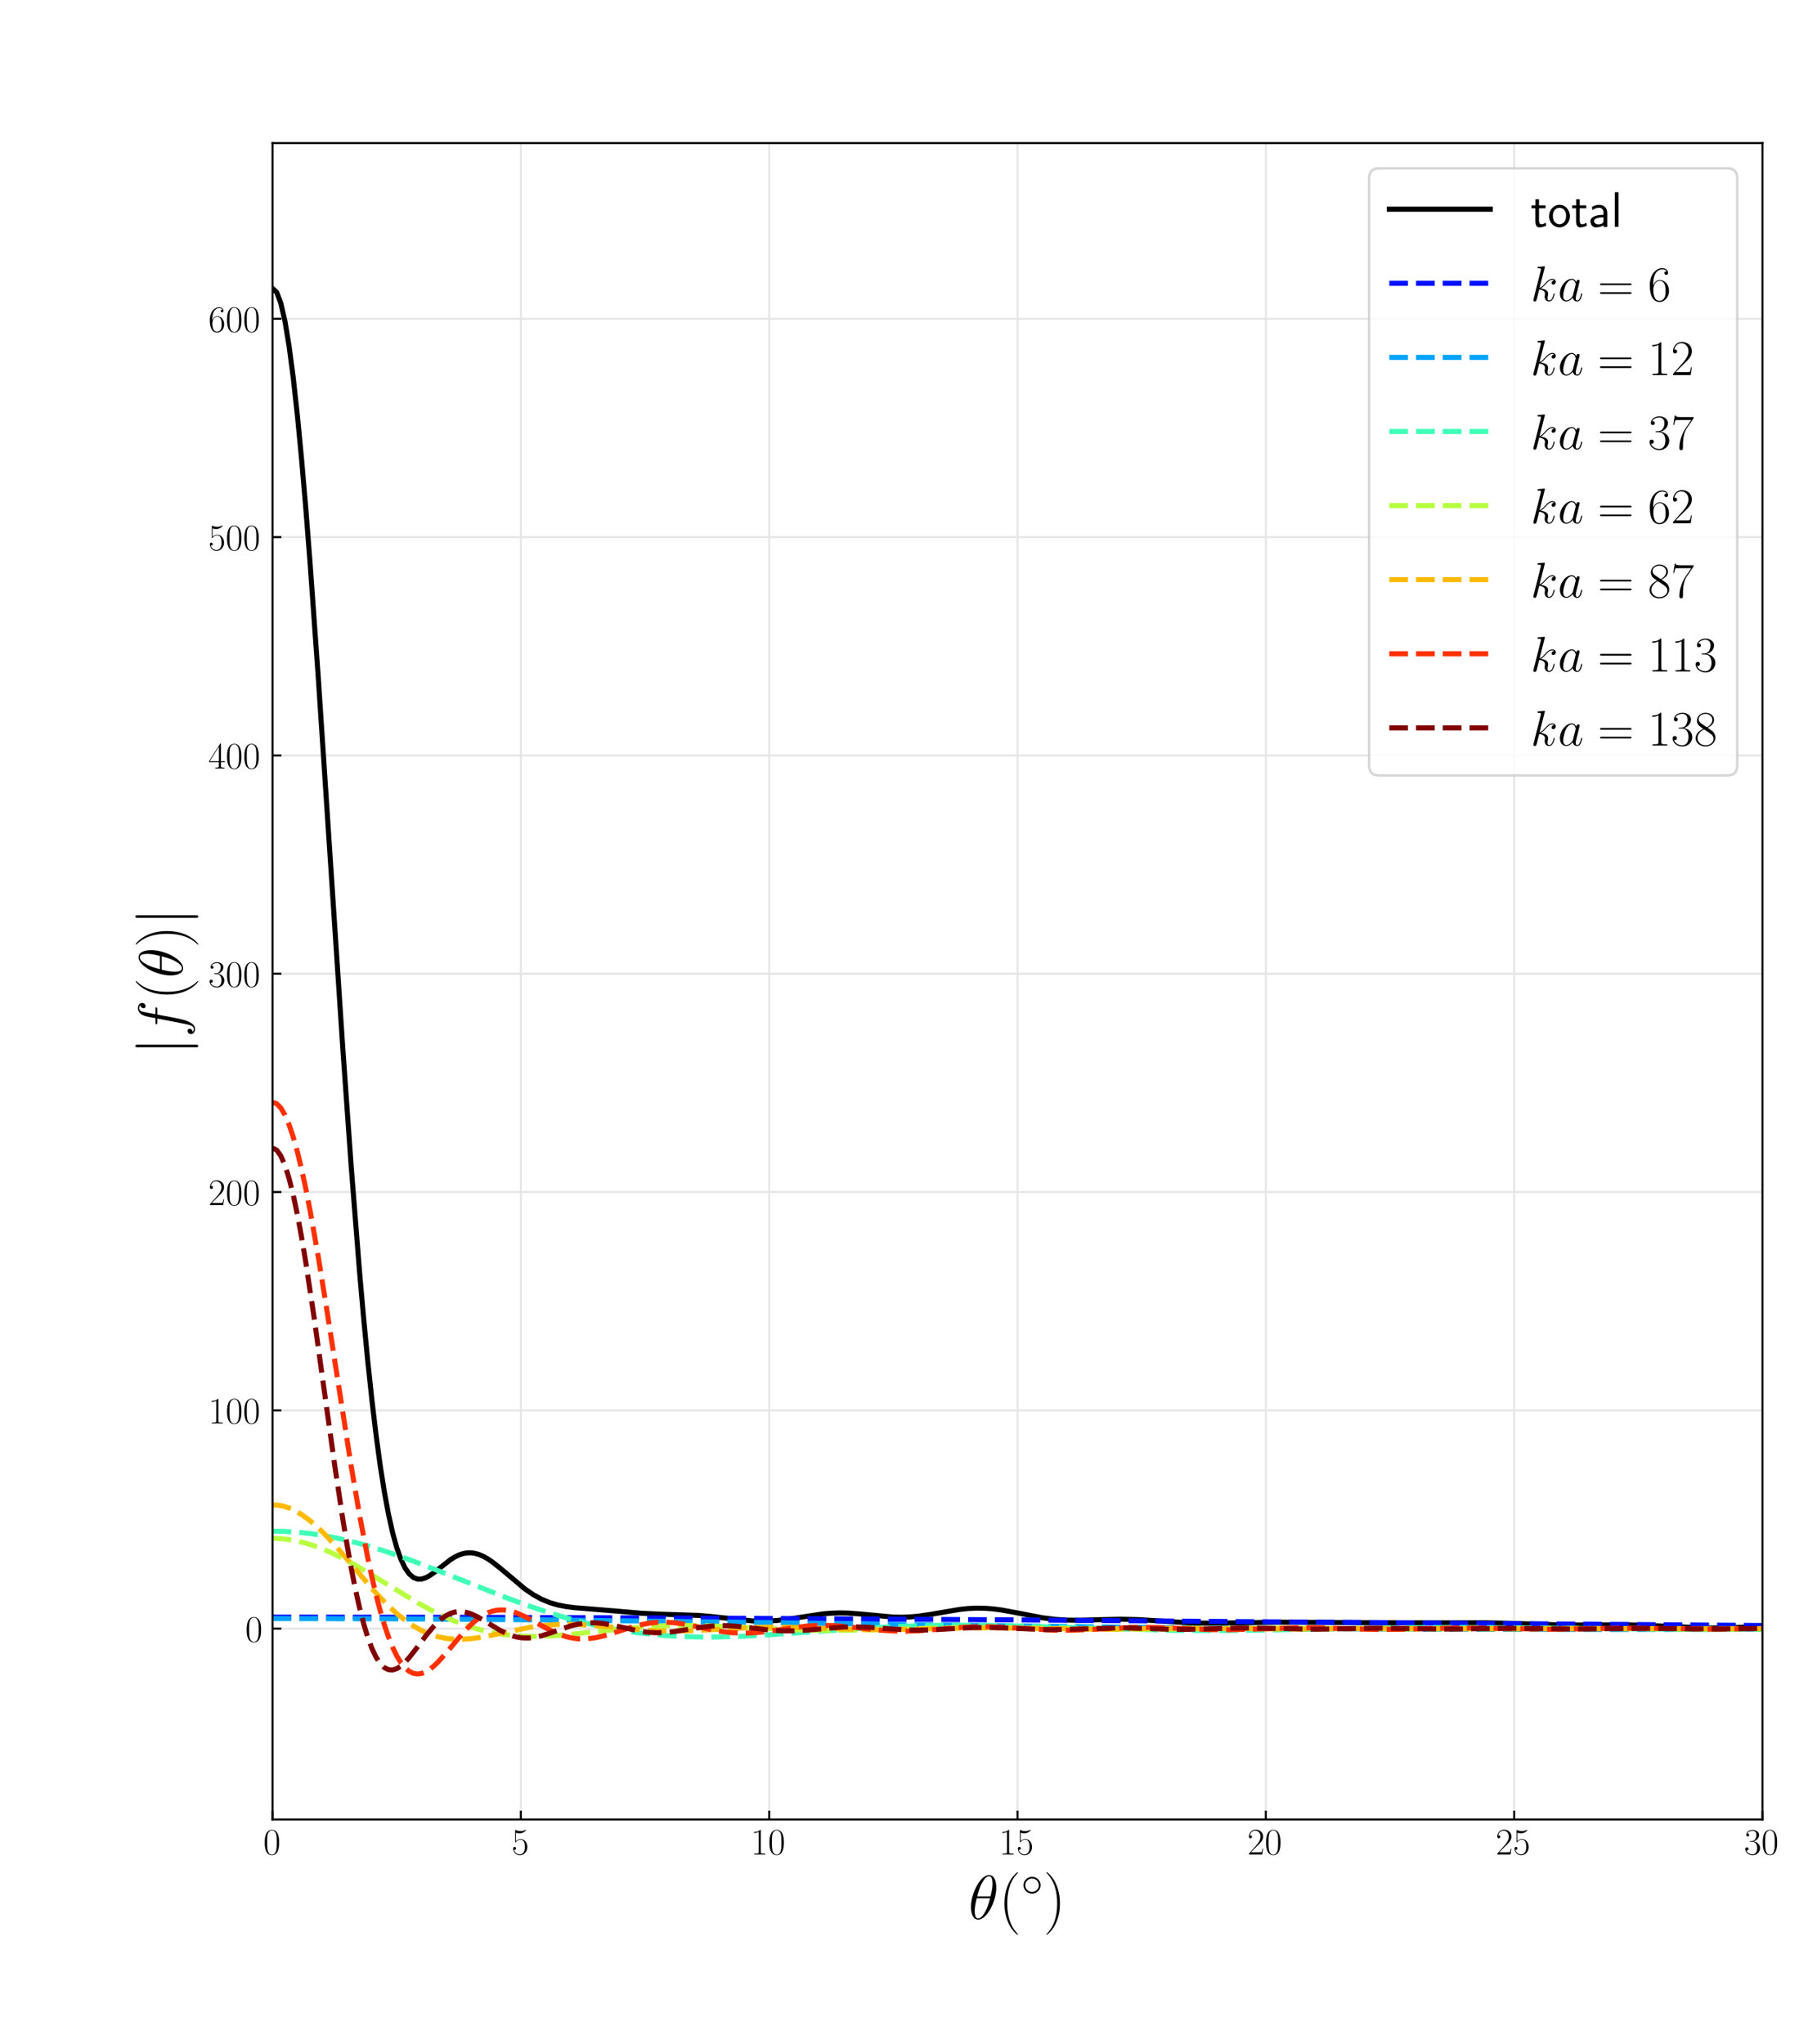 <?xml version="1.0" encoding="utf-8" standalone="no"?>
<!DOCTYPE svg PUBLIC "-//W3C//DTD SVG 1.1//EN"
  "http://www.w3.org/Graphics/SVG/1.1/DTD/svg11.dtd">
<!-- Created with matplotlib (https://matplotlib.org/) -->
<svg height="810pt" version="1.1" viewBox="0 0 720 810" width="720pt" xmlns="http://www.w3.org/2000/svg" xmlns:xlink="http://www.w3.org/1999/xlink">
 <defs>
  <style type="text/css">*{stroke-linecap:butt;stroke-linejoin:round;}</style>
 </defs>
 <g id="figure_1">
  <g id="patch_1">
   <path d="M 0 810 
L 720 810 
L 720 0 
L 0 0 
z
" style="fill:#ffffff;"/>
  </g>
  <g id="axes_1">
   <g id="patch_2">
    <path d="M 108 720.9 
L 698.4 720.9 
L 698.4 56.7 
L 108 56.7 
z
" style="fill:#ffffff;"/>
   </g>
   <g id="matplotlib.axis_1">
    <g id="xtick_1">
     <g id="line2d_1">
      <path clip-path="url(#p593ee9ddf5)" d="M 108 720.9 
L 108 56.7 
" style="fill:none;stroke:#e6e6e6;stroke-linecap:square;stroke-width:0.8;"/>
     </g>
     <g id="line2d_2">
      <defs>
       <path d="M 0 0 
L 0 -3.5 
" id="ma9ff58e1e9" style="stroke:#000000;stroke-width:0.8;"/>
      </defs>
      <g>
       <use style="stroke:#000000;stroke-width:0.8;" x="108" xlink:href="#ma9ff58e1e9" y="720.9"/>
      </g>
     </g>
     <g id="text_1">
      <!-- $\mathdefault{0}$ -->
      <g transform="translate(104.342 734.778)scale(0.15 -0.15)">
       <defs>
        <path d="M 42 31.641 
C 42 37.75 41.906 48.125 37.703 56.109 
C 34 63.109 28.094 65.594 22.906 65.594 
C 18.094 65.594 12 63.406 8.203 56.203 
C 4.203 48.719 3.797 39.438 3.797 31.641 
C 3.797 25.953 3.906 17.281 7 9.672 
C 11.297 -0.609 19 -2 22.906 -2 
C 27.5 -2 34.5 -0.109 38.594 9.375 
C 41.594 16.281 42 24.359 42 31.641 
z
M 22.906 -0.406 
C 16.5 -0.406 12.703 5.078 11.297 12.688 
C 10.203 18.562 10.203 27.156 10.203 32.75 
C 10.203 40.438 10.203 46.828 11.5 52.922 
C 13.406 61.391 19 64 22.906 64 
C 27 64 32.297 61.297 34.203 53.125 
C 35.5 47.438 35.594 40.734 35.594 32.75 
C 35.594 26.25 35.594 18.266 34.406 12.375 
C 32.297 1.484 26.406 -0.406 22.906 -0.406 
z
" id="CMR17-48"/>
       </defs>
       <use transform="scale(0.996)" xlink:href="#CMR17-48"/>
      </g>
     </g>
    </g>
    <g id="xtick_2">
     <g id="line2d_3">
      <path clip-path="url(#p593ee9ddf5)" d="M 206.4 720.9 
L 206.4 56.7 
" style="fill:none;stroke:#e6e6e6;stroke-linecap:square;stroke-width:0.8;"/>
     </g>
     <g id="line2d_4">
      <g>
       <use style="stroke:#000000;stroke-width:0.8;" x="206.4" xlink:href="#ma9ff58e1e9" y="720.9"/>
      </g>
     </g>
     <g id="text_2">
      <!-- $\mathdefault{5}$ -->
      <g transform="translate(202.742 734.778)scale(0.15 -0.15)">
       <defs>
        <path d="M 11.406 57.688 
C 12.406 57.281 16.5 56 20.703 56 
C 30 56 35.094 61.109 38 64.062 
C 38 64.953 38 65.5 37.406 65.5 
C 37.297 65.5 37.094 65.5 36.297 65.047 
C 32.797 63.406 28.703 62.078 23.703 62.078 
C 20.703 62.078 16.203 62.484 11.297 64.672 
C 10.203 65.172 10 65.172 9.906 65.172 
C 9.406 65.172 9.297 65.062 9.297 63.078 
L 9.297 34.422 
C 9.297 32.641 9.297 32.141 10.297 32.141 
C 10.797 32.141 11 32.344 11.5 33.031 
C 14.703 37.516 19.094 39.406 24.094 39.406 
C 27.594 39.406 35.094 37.219 35.094 20.141 
C 35.094 16.953 35.094 11.172 32.094 6.578 
C 29.594 2.484 25.703 0.391 21.406 0.391 
C 14.797 0.391 8.094 5 6.297 12.719 
C 6.703 12.609 7.5 12.422 7.906 12.422 
C 9.203 12.422 11.703 13.125 11.703 16.219 
C 11.703 18.906 9.797 20 7.906 20 
C 5.594 20 4.094 18.594 4.094 15.797 
C 4.094 7.094 11 -2 21.594 -2 
C 31.906 -2 41.703 6.875 41.703 19.75 
C 41.703 31.719 33.906 41 24.203 41 
C 19.094 41 14.797 39.109 11.406 35.531 
z
" id="CMR17-53"/>
       </defs>
       <use transform="scale(0.996)" xlink:href="#CMR17-53"/>
      </g>
     </g>
    </g>
    <g id="xtick_3">
     <g id="line2d_5">
      <path clip-path="url(#p593ee9ddf5)" d="M 304.8 720.9 
L 304.8 56.7 
" style="fill:none;stroke:#e6e6e6;stroke-linecap:square;stroke-width:0.8;"/>
     </g>
     <g id="line2d_6">
      <g>
       <use style="stroke:#000000;stroke-width:0.8;" x="304.8" xlink:href="#ma9ff58e1e9" y="720.9"/>
      </g>
     </g>
     <g id="text_3">
      <!-- $\mathdefault{10}$ -->
      <g transform="translate(297.484 734.778)scale(0.15 -0.15)">
       <defs>
        <path d="M 26.594 63.406 
C 26.594 65.5 26.5 65.5 25.094 65.5 
C 21.203 61.188 15.297 59.797 9.703 59.797 
C 9.406 59.797 8.906 59.797 8.797 59.5 
C 8.703 59.297 8.703 59.094 8.703 57 
C 11.797 57 17 57.594 21 59.984 
L 21 7.203 
C 21 3.688 20.797 2.5 12.203 2.5 
L 9.203 2.5 
L 9.203 0 
C 14 0 19 0 23.797 0 
C 28.594 0 33.594 0 38.406 0 
L 38.406 2.5 
L 35.406 2.5 
C 26.797 2.5 26.594 3.594 26.594 7.156 
z
" id="CMR17-49"/>
       </defs>
       <use transform="scale(0.996)" xlink:href="#CMR17-49"/>
       <use transform="translate(45.69 0)scale(0.996)" xlink:href="#CMR17-48"/>
      </g>
     </g>
    </g>
    <g id="xtick_4">
     <g id="line2d_7">
      <path clip-path="url(#p593ee9ddf5)" d="M 403.2 720.9 
L 403.2 56.7 
" style="fill:none;stroke:#e6e6e6;stroke-linecap:square;stroke-width:0.8;"/>
     </g>
     <g id="line2d_8">
      <g>
       <use style="stroke:#000000;stroke-width:0.8;" x="403.2" xlink:href="#ma9ff58e1e9" y="720.9"/>
      </g>
     </g>
     <g id="text_4">
      <!-- $\mathdefault{15}$ -->
      <g transform="translate(395.884 734.778)scale(0.15 -0.15)">
       <use transform="scale(0.996)" xlink:href="#CMR17-49"/>
       <use transform="translate(45.69 0)scale(0.996)" xlink:href="#CMR17-53"/>
      </g>
     </g>
    </g>
    <g id="xtick_5">
     <g id="line2d_9">
      <path clip-path="url(#p593ee9ddf5)" d="M 501.6 720.9 
L 501.6 56.7 
" style="fill:none;stroke:#e6e6e6;stroke-linecap:square;stroke-width:0.8;"/>
     </g>
     <g id="line2d_10">
      <g>
       <use style="stroke:#000000;stroke-width:0.8;" x="501.6" xlink:href="#ma9ff58e1e9" y="720.9"/>
      </g>
     </g>
     <g id="text_5">
      <!-- $\mathdefault{20}$ -->
      <g transform="translate(494.284 734.778)scale(0.15 -0.15)">
       <defs>
        <path d="M 41.703 15.453 
L 39.906 15.453 
C 38.906 8.375 38.094 7.172 37.703 6.562 
C 37.203 5.766 30 5.766 28.594 5.766 
L 9.406 5.766 
C 13 9.672 20 16.75 28.5 24.953 
C 34.594 30.734 41.703 37.531 41.703 47.422 
C 41.703 59.219 32.297 66 21.797 66 
C 10.797 66 4.094 56.312 4.094 47.344 
C 4.094 43.438 7 42.938 8.203 42.938 
C 9.203 42.938 12.203 43.547 12.203 47.031 
C 12.203 50.109 9.594 51 8.203 51 
C 7.594 51 7 50.906 6.594 50.703 
C 8.5 59.219 14.297 63.406 20.406 63.406 
C 29.094 63.406 34.797 56.516 34.797 47.422 
C 34.797 38.734 29.703 31.25 24 24.75 
L 4.094 2.281 
L 4.094 0 
L 39.297 0 
z
" id="CMR17-50"/>
       </defs>
       <use transform="scale(0.996)" xlink:href="#CMR17-50"/>
       <use transform="translate(45.69 0)scale(0.996)" xlink:href="#CMR17-48"/>
      </g>
     </g>
    </g>
    <g id="xtick_6">
     <g id="line2d_11">
      <path clip-path="url(#p593ee9ddf5)" d="M 600 720.9 
L 600 56.7 
" style="fill:none;stroke:#e6e6e6;stroke-linecap:square;stroke-width:0.8;"/>
     </g>
     <g id="line2d_12">
      <g>
       <use style="stroke:#000000;stroke-width:0.8;" x="600" xlink:href="#ma9ff58e1e9" y="720.9"/>
      </g>
     </g>
     <g id="text_6">
      <!-- $\mathdefault{25}$ -->
      <g transform="translate(592.684 734.778)scale(0.15 -0.15)">
       <use transform="scale(0.996)" xlink:href="#CMR17-50"/>
       <use transform="translate(45.69 0)scale(0.996)" xlink:href="#CMR17-53"/>
      </g>
     </g>
    </g>
    <g id="xtick_7">
     <g id="line2d_13">
      <path clip-path="url(#p593ee9ddf5)" d="M 698.4 720.9 
L 698.4 56.7 
" style="fill:none;stroke:#e6e6e6;stroke-linecap:square;stroke-width:0.8;"/>
     </g>
     <g id="line2d_14">
      <g>
       <use style="stroke:#000000;stroke-width:0.8;" x="698.4" xlink:href="#ma9ff58e1e9" y="720.9"/>
      </g>
     </g>
     <g id="text_7">
      <!-- $\mathdefault{30}$ -->
      <g transform="translate(691.084 734.778)scale(0.15 -0.15)">
       <defs>
        <path d="M 22.094 33.703 
C 31 33.703 34.906 25.969 34.906 17.031 
C 34.906 5 28.5 0.391 22.703 0.391 
C 17.406 0.391 8.797 3.031 6.094 10.828 
C 6.594 10.625 7.094 10.625 7.594 10.625 
C 10 10.625 11.797 12.219 11.797 14.812 
C 11.797 17.703 9.594 19 7.594 19 
C 5.906 19 3.297 18.203 3.297 14.469 
C 3.297 5.234 12.297 -2 22.906 -2 
C 34 -2 42.5 6.719 42.5 16.953 
C 42.5 26.672 34.5 33.703 25 34.797 
C 32.594 36.375 39.906 43.062 39.906 52.016 
C 39.906 59.688 32 65.297 23 65.297 
C 13.906 65.297 5.906 59.828 5.906 52.016 
C 5.906 48.594 8.5 48 9.797 48 
C 11.906 48 13.703 49.297 13.703 51.891 
C 13.703 54.469 11.906 55.766 9.797 55.766 
C 9.406 55.766 8.906 55.766 8.5 55.578 
C 11.406 61.859 19.297 63 22.797 63 
C 26.297 63 32.906 61.328 32.906 51.875 
C 32.906 49.109 32.5 44.188 29.094 39.844 
C 26.094 36 22.703 36 19.406 35.688 
C 18.906 35.688 16.594 35.453 16.203 35.453 
C 15.5 35.359 15.094 35.266 15.094 34.5 
C 15.094 33.797 15.203 33.703 17.203 33.703 
z
" id="CMR17-51"/>
       </defs>
       <use transform="scale(0.996)" xlink:href="#CMR17-51"/>
       <use transform="translate(45.69 0)scale(0.996)" xlink:href="#CMR17-48"/>
      </g>
     </g>
    </g>
    <g id="text_8">
     <!-- $\theta(^{\circ})$ -->
     <g transform="translate(383.751 760.341)scale(0.25 -0.25)">
      <defs>
       <path d="M 44.297 50 
C 44.297 60.156 41.094 70 32.906 70 
C 18.906 70 4 40.859 4 19 
C 4 14.422 5 -1 15.5 -1 
C 29.094 -1 44.297 27.438 44.297 50 
z
M 14 36 
C 15.5 41.859 17.594 50.219 21.594 57.266 
C 24.906 63.234 28.406 68 32.797 68 
C 36.094 68 38.297 65.219 38.297 55.688 
C 38.297 52.094 38 47.141 35.094 36 
z
M 34.406 33.016 
C 31.906 23.281 29.797 17 26.203 10.734 
C 23.297 5.672 19.797 1 15.594 1 
C 12.5 1 10 3.391 10 13.219 
C 10 19.688 11.594 26.453 13.203 33.016 
z
" id="CMMI12-18"/>
       <path d="M 30.594 -24.391 
C 30.594 -24.297 30.594 -24.094 30.297 -23.797 
C 25.703 -19.125 13.406 -6.359 13.406 24.703 
C 13.406 55.766 25.5 68.422 30.406 73.391 
C 30.406 73.5 30.594 73.703 30.594 74 
C 30.594 74.297 30.297 74.5 29.906 74.5 
C 28.797 74.5 20.297 67.125 15.406 56.156 
C 10.406 45.109 9 34.359 9 24.812 
C 9 17.625 9.703 5.484 15.703 -7.359 
C 20.5 -17.734 28.703 -25 29.906 -25 
C 30.406 -25 30.594 -24.797 30.594 -24.391 
z
" id="CMR17-40"/>
       <path d="M 44.406 25 
C 44.406 35.578 35.5 44.188 25 44.188 
C 14.203 44.188 5.5 35.375 5.5 25 
C 5.5 14.531 14.203 5.812 25 5.812 
C 35.5 5.812 44.406 14.422 44.406 25 
z
M 25 9.812 
C 16.297 9.812 9.5 16.719 9.5 25 
C 9.5 33.281 16.406 40.188 25 40.188 
C 33.297 40.188 40.406 33.469 40.406 25 
C 40.406 16.531 33.297 9.812 25 9.812 
z
" id="CMSY10-14"/>
       <path d="M 26.297 24.703 
C 26.297 31.875 25.594 44.016 19.594 56.859 
C 14.797 67.234 6.594 74.5 5.406 74.5 
C 5.094 74.5 4.703 74.391 4.703 73.891 
C 4.703 73.703 4.797 73.594 4.906 73.391 
C 9.703 68.406 21.906 55.75 21.906 24.75 
C 21.906 -6.359 9.797 -19.016 4.906 -24.016 
C 4.797 -24.203 4.703 -24.312 4.703 -24.5 
C 4.703 -25 5.094 -25 5.406 -25 
C 6.5 -25 15 -17.625 19.906 -6.656 
C 24.906 4.391 26.297 15.141 26.297 24.703 
z
" id="CMR17-41"/>
      </defs>
      <use transform="scale(0.996)" xlink:href="#CMMI12-18"/>
      <use transform="translate(48.17 0)scale(0.996)" xlink:href="#CMR17-40"/>
      <use transform="translate(83.45 36.154)scale(0.697)" xlink:href="#CMSY10-14"/>
      <use transform="translate(118.818 0)scale(0.996)" xlink:href="#CMR17-41"/>
     </g>
    </g>
   </g>
   <g id="matplotlib.axis_2">
    <g id="ytick_1">
     <g id="line2d_15">
      <path clip-path="url(#p593ee9ddf5)" d="M 108 645.292 
L 698.4 645.292 
" style="fill:none;stroke:#e6e6e6;stroke-linecap:square;stroke-width:0.8;"/>
     </g>
     <g id="line2d_16">
      <defs>
       <path d="M 0 0 
L 3.5 0 
" id="mcbb139f58e" style="stroke:#000000;stroke-width:0.8;"/>
      </defs>
      <g>
       <use style="stroke:#000000;stroke-width:0.8;" x="108" xlink:href="#mcbb139f58e" y="645.292"/>
      </g>
     </g>
     <g id="text_9">
      <!-- $\mathdefault{0}$ -->
      <g transform="translate(97.184 650.481)scale(0.15 -0.15)">
       <use transform="scale(0.996)" xlink:href="#CMR17-48"/>
      </g>
     </g>
    </g>
    <g id="ytick_2">
     <g id="line2d_17">
      <path clip-path="url(#p593ee9ddf5)" d="M 108 558.795 
L 698.4 558.795 
" style="fill:none;stroke:#e6e6e6;stroke-linecap:square;stroke-width:0.8;"/>
     </g>
     <g id="line2d_18">
      <g>
       <use style="stroke:#000000;stroke-width:0.8;" x="108" xlink:href="#mcbb139f58e" y="558.795"/>
      </g>
     </g>
     <g id="text_10">
      <!-- $\mathdefault{100}$ -->
      <g transform="translate(82.551 563.984)scale(0.15 -0.15)">
       <use transform="scale(0.996)" xlink:href="#CMR17-49"/>
       <use transform="translate(45.69 0)scale(0.996)" xlink:href="#CMR17-48"/>
       <use transform="translate(91.381 0)scale(0.996)" xlink:href="#CMR17-48"/>
      </g>
     </g>
    </g>
    <g id="ytick_3">
     <g id="line2d_19">
      <path clip-path="url(#p593ee9ddf5)" d="M 108 472.298 
L 698.4 472.298 
" style="fill:none;stroke:#e6e6e6;stroke-linecap:square;stroke-width:0.8;"/>
     </g>
     <g id="line2d_20">
      <g>
       <use style="stroke:#000000;stroke-width:0.8;" x="108" xlink:href="#mcbb139f58e" y="472.298"/>
      </g>
     </g>
     <g id="text_11">
      <!-- $\mathdefault{200}$ -->
      <g transform="translate(82.551 477.487)scale(0.15 -0.15)">
       <use transform="scale(0.996)" xlink:href="#CMR17-50"/>
       <use transform="translate(45.69 0)scale(0.996)" xlink:href="#CMR17-48"/>
       <use transform="translate(91.381 0)scale(0.996)" xlink:href="#CMR17-48"/>
      </g>
     </g>
    </g>
    <g id="ytick_4">
     <g id="line2d_21">
      <path clip-path="url(#p593ee9ddf5)" d="M 108 385.801 
L 698.4 385.801 
" style="fill:none;stroke:#e6e6e6;stroke-linecap:square;stroke-width:0.8;"/>
     </g>
     <g id="line2d_22">
      <g>
       <use style="stroke:#000000;stroke-width:0.8;" x="108" xlink:href="#mcbb139f58e" y="385.801"/>
      </g>
     </g>
     <g id="text_12">
      <!-- $\mathdefault{300}$ -->
      <g transform="translate(82.551 390.99)scale(0.15 -0.15)">
       <use transform="scale(0.996)" xlink:href="#CMR17-51"/>
       <use transform="translate(45.69 0)scale(0.996)" xlink:href="#CMR17-48"/>
       <use transform="translate(91.381 0)scale(0.996)" xlink:href="#CMR17-48"/>
      </g>
     </g>
    </g>
    <g id="ytick_5">
     <g id="line2d_23">
      <path clip-path="url(#p593ee9ddf5)" d="M 108 299.304 
L 698.4 299.304 
" style="fill:none;stroke:#e6e6e6;stroke-linecap:square;stroke-width:0.8;"/>
     </g>
     <g id="line2d_24">
      <g>
       <use style="stroke:#000000;stroke-width:0.8;" x="108" xlink:href="#mcbb139f58e" y="299.304"/>
      </g>
     </g>
     <g id="text_13">
      <!-- $\mathdefault{400}$ -->
      <g transform="translate(82.551 304.493)scale(0.15 -0.15)">
       <defs>
        <path d="M 33.594 64.406 
C 33.594 66.5 33.5 66.5 31.703 66.5 
L 2 19.594 
L 2 17 
L 27.797 17 
L 27.797 7.141 
C 27.797 3.5 27.594 2.5 20.594 2.5 
L 18.703 2.5 
L 18.703 0 
C 21.906 0 27.297 0 30.703 0 
C 34.094 0 39.5 0 42.703 0 
L 42.703 2.5 
L 40.797 2.5 
C 33.797 2.5 33.594 3.5 33.594 7.141 
L 33.594 17 
L 43.797 17 
L 43.797 19.594 
L 33.594 19.594 
z
M 28.094 57.859 
L 28.094 19.594 
L 4 19.594 
z
" id="CMR17-52"/>
       </defs>
       <use transform="scale(0.996)" xlink:href="#CMR17-52"/>
       <use transform="translate(45.69 0)scale(0.996)" xlink:href="#CMR17-48"/>
       <use transform="translate(91.381 0)scale(0.996)" xlink:href="#CMR17-48"/>
      </g>
     </g>
    </g>
    <g id="ytick_6">
     <g id="line2d_25">
      <path clip-path="url(#p593ee9ddf5)" d="M 108 212.807 
L 698.4 212.807 
" style="fill:none;stroke:#e6e6e6;stroke-linecap:square;stroke-width:0.8;"/>
     </g>
     <g id="line2d_26">
      <g>
       <use style="stroke:#000000;stroke-width:0.8;" x="108" xlink:href="#mcbb139f58e" y="212.807"/>
      </g>
     </g>
     <g id="text_14">
      <!-- $\mathdefault{500}$ -->
      <g transform="translate(82.551 217.996)scale(0.15 -0.15)">
       <use transform="scale(0.996)" xlink:href="#CMR17-53"/>
       <use transform="translate(45.69 0)scale(0.996)" xlink:href="#CMR17-48"/>
       <use transform="translate(91.381 0)scale(0.996)" xlink:href="#CMR17-48"/>
      </g>
     </g>
    </g>
    <g id="ytick_7">
     <g id="line2d_27">
      <path clip-path="url(#p593ee9ddf5)" d="M 108 126.31 
L 698.4 126.31 
" style="fill:none;stroke:#e6e6e6;stroke-linecap:square;stroke-width:0.8;"/>
     </g>
     <g id="line2d_28">
      <g>
       <use style="stroke:#000000;stroke-width:0.8;" x="108" xlink:href="#mcbb139f58e" y="126.31"/>
      </g>
     </g>
     <g id="text_15">
      <!-- $\mathdefault{600}$ -->
      <g transform="translate(82.551 131.498)scale(0.15 -0.15)">
       <defs>
        <path d="M 10.594 34 
C 10.594 57.656 21.797 63 28.297 63 
C 30.406 63 35.5 62.641 37.5 59 
C 35.906 59 32.906 59 32.906 55.516 
C 32.906 52.828 35.094 51.922 36.5 51.922 
C 37.406 51.922 40.094 52.312 40.094 55.625 
C 40.094 61.781 35.094 65.297 28.203 65.297 
C 16.297 65.297 3.797 52.969 3.797 31 
C 3.797 3.953 15.094 -2 23.094 -2 
C 32.797 -2 42 6.672 42 20.047 
C 42 32.516 33.906 41.594 23.703 41.594 
C 17.594 41.594 13.094 37.609 10.594 30.625 
z
M 23.094 0.391 
C 10.797 0.391 10.797 18.75 10.797 22.438 
C 10.797 29.625 14.203 40 23.5 40 
C 25.203 40 30.094 40 33.406 33.125 
C 35.203 29.219 35.203 25.141 35.203 20.141 
C 35.203 14.75 35.203 10.781 33.094 6.781 
C 30.906 2.672 27.703 0.391 23.094 0.391 
z
" id="CMR17-54"/>
       </defs>
       <use transform="scale(0.996)" xlink:href="#CMR17-54"/>
       <use transform="translate(45.69 0)scale(0.996)" xlink:href="#CMR17-48"/>
       <use transform="translate(91.381 0)scale(0.996)" xlink:href="#CMR17-48"/>
      </g>
     </g>
    </g>
    <g id="text_16">
     <!-- $|f(\theta)|$ -->
     <g transform="translate(72.325 417.9)rotate(-90)scale(0.25 -0.25)">
      <defs>
       <path d="M 15.906 71.406 
C 15.906 73.203 15.906 75 13.906 75 
C 11.906 75 11.906 73.203 11.906 71.406 
L 11.906 -21.406 
C 11.906 -23.203 11.906 -25 13.906 -25 
C 15.906 -25 15.906 -23.203 15.906 -21.406 
z
" id="CMSY10-106"/>
       <path d="M 44.594 40.094 
C 46.594 40.094 47.406 40.094 47.406 42 
C 47.406 43 46.594 43 44.797 43 
L 36.703 43 
C 38.594 53.578 40 60.891 40.797 64.172 
C 41.406 66.641 43.5 69 46.094 69 
C 48.203 69 50.297 68.094 51.297 67.156 
C 47.406 66.75 46.203 63.781 46.203 62.016 
C 46.203 59.953 47.703 58.734 49.594 58.734 
C 51.594 58.734 54.594 60.469 54.594 64.359 
C 54.594 68.641 50.406 71 46 71 
C 41.703 71 37.5 67.719 35.5 63.719 
C 33.703 60.125 32.703 56.422 30.406 43 
L 23.703 43 
C 21.797 43 20.797 43 20.797 41.203 
C 20.797 40.094 21.406 40.094 23.406 40.094 
L 29.797 40.094 
C 28 30.875 23.906 8.469 21.594 -2.141 
C 19.906 -10.766 18.406 -18 13.406 -18 
C 13.094 -18 10.203 -18 8.406 -16.109 
C 13.5 -15.703 13.5 -11.344 13.5 -11.25 
C 13.5 -9.266 12 -8.078 10.094 -8.078 
C 8.094 -8.078 5.094 -9.766 5.094 -13.547 
C 5.094 -17.812 9.5 -20 13.406 -20 
C 23.594 -20 27.797 -1.844 28.906 3.109 
C 30.703 10.75 35.594 37.125 36.094 40.094 
z
" id="CMMI12-102"/>
      </defs>
      <use transform="scale(0.996)" xlink:href="#CMSY10-106"/>
      <use transform="translate(27.674 0)scale(0.996)" xlink:href="#CMMI12-102"/>
      <use transform="translate(86.394 0)scale(0.996)" xlink:href="#CMR17-40"/>
      <use transform="translate(121.675 0)scale(0.996)" xlink:href="#CMMI12-18"/>
      <use transform="translate(169.845 0)scale(0.996)" xlink:href="#CMR17-41"/>
      <use transform="translate(205.125 0)scale(0.996)" xlink:href="#CMSY10-106"/>
     </g>
    </g>
   </g>
   <g id="line2d_29">
    <path clip-path="url(#p593ee9ddf5)" d="M 108.02 114.337 
L 109.66 115.826 
L 111.3 120.202 
L 112.94 127.403 
L 114.579 137.329 
L 116.219 149.84 
L 117.859 164.765 
L 119.499 181.899 
L 121.139 201.009 
L 122.779 221.841 
L 126.059 267.565 
L 130.979 341.918 
L 135.899 416.258 
L 139.179 462.359 
L 142.459 503.779 
L 144.098 522.36 
L 145.738 539.385 
L 147.378 554.788 
L 149.018 568.535 
L 150.658 580.623 
L 152.298 591.074 
L 153.938 599.938 
L 155.578 607.286 
L 157.218 613.209 
L 158.858 617.817 
L 160.498 621.23 
L 162.138 623.58 
L 163.778 625.004 
L 165.418 625.642 
L 167.058 625.635 
L 168.698 625.118 
L 170.338 624.222 
L 171.978 623.07 
L 178.537 617.934 
L 180.177 616.915 
L 181.817 616.113 
L 183.457 615.557 
L 185.097 615.266 
L 186.737 615.245 
L 188.377 615.49 
L 190.017 615.988 
L 191.657 616.716 
L 193.297 617.647 
L 194.937 618.749 
L 198.217 621.327 
L 208.056 629.606 
L 211.336 631.847 
L 214.616 633.645 
L 217.896 634.995 
L 221.176 635.944 
L 224.456 636.575 
L 227.736 636.986 
L 234.295 637.511 
L 244.135 638.32 
L 253.975 639.173 
L 260.535 639.508 
L 276.934 640.057 
L 281.854 640.485 
L 298.253 642.242 
L 301.533 642.341 
L 304.813 642.275 
L 308.093 642.042 
L 313.013 641.427 
L 326.132 639.433 
L 329.412 639.162 
L 332.692 639.057 
L 335.972 639.12 
L 340.892 639.479 
L 354.011 640.709 
L 357.291 640.764 
L 360.571 640.645 
L 363.851 640.35 
L 368.771 639.637 
L 380.251 637.676 
L 383.53 637.326 
L 386.81 637.16 
L 390.09 637.201 
L 393.37 637.445 
L 396.65 637.87 
L 401.57 638.752 
L 413.05 640.974 
L 417.969 641.6 
L 422.889 641.921 
L 427.809 641.971 
L 436.009 641.73 
L 444.208 641.56 
L 450.768 641.704 
L 458.968 642.199 
L 470.448 642.927 
L 477.007 643.107 
L 485.207 643.061 
L 506.526 642.732 
L 539.325 642.905 
L 573.764 642.991 
L 588.524 642.947 
L 598.363 643.18 
L 619.683 643.859 
L 629.522 643.839 
L 644.282 643.781 
L 652.482 644.016 
L 677.081 645.029 
L 683.64 644.965 
L 693.48 644.617 
L 698.4 644.422 
L 698.4 644.422 
" style="fill:none;stroke:#000000;stroke-linecap:square;stroke-width:2;"/>
   </g>
   <g id="line2d_30">
    <path clip-path="url(#p593ee9ddf5)" d="M 108.02 640.715 
L 196.577 640.825 
L 290.054 641.168 
L 396.65 641.789 
L 552.445 642.95 
L 698.4 644.046 
L 698.4 644.046 
" style="fill:none;stroke:#0010ff;stroke-dasharray:7.4,3.2;stroke-dashoffset:0;stroke-width:2;"/>
   </g>
   <g id="line2d_31">
    <path clip-path="url(#p593ee9ddf5)" d="M 108.02 641.287 
L 155.578 641.399 
L 206.416 641.748 
L 265.454 642.391 
L 375.331 643.875 
L 452.408 644.789 
L 513.086 645.29 
L 573.764 645.565 
L 641.002 645.635 
L 698.4 645.56 
L 698.4 645.56 
" style="fill:none;stroke:#00a4ff;stroke-dasharray:7.4,3.2;stroke-dashoffset:0;stroke-width:2;"/>
   </g>
   <g id="line2d_32">
    <path clip-path="url(#p593ee9ddf5)" d="M 108.02 606.672 
L 112.94 606.777 
L 117.859 607.09 
L 122.779 607.607 
L 127.699 608.322 
L 132.619 609.226 
L 137.539 610.31 
L 144.098 612.012 
L 150.658 613.977 
L 157.218 616.166 
L 165.418 619.151 
L 175.257 622.982 
L 201.497 633.367 
L 209.696 636.344 
L 217.896 639.071 
L 224.456 641.036 
L 231.016 642.787 
L 237.575 644.309 
L 244.135 645.594 
L 250.695 646.641 
L 257.255 647.453 
L 263.814 648.039 
L 270.374 648.414 
L 276.934 648.595 
L 285.134 648.583 
L 293.334 648.349 
L 303.173 647.849 
L 317.933 646.834 
L 342.532 645.101 
L 355.651 644.429 
L 367.131 644.064 
L 378.611 643.92 
L 391.73 644.004 
L 406.49 644.339 
L 465.528 645.979 
L 481.927 646.042 
L 499.967 645.875 
L 529.486 645.325 
L 555.725 644.915 
L 577.044 644.815 
L 600.003 644.951 
L 673.801 645.622 
L 698.4 645.522 
L 698.4 645.522 
" style="fill:none;stroke:#40ffb7;stroke-dasharray:7.4,3.2;stroke-dashoffset:0;stroke-width:2;"/>
   </g>
   <g id="line2d_33">
    <path clip-path="url(#p593ee9ddf5)" d="M 108.02 609.533 
L 111.3 609.654 
L 114.579 610.011 
L 117.859 610.601 
L 121.139 611.413 
L 124.419 612.438 
L 127.699 613.66 
L 130.979 615.062 
L 135.899 617.461 
L 140.819 620.148 
L 147.378 624.038 
L 165.418 635.016 
L 170.338 637.717 
L 175.257 640.172 
L 180.177 642.334 
L 185.097 644.174 
L 190.017 645.672 
L 194.937 646.825 
L 199.857 647.641 
L 204.776 648.142 
L 209.696 648.358 
L 214.616 648.328 
L 219.536 648.096 
L 226.096 647.556 
L 235.935 646.478 
L 249.055 645.069 
L 257.255 644.439 
L 263.814 644.137 
L 270.374 644.021 
L 278.574 644.114 
L 288.414 644.486 
L 317.933 645.842 
L 327.772 645.988 
L 337.612 645.925 
L 350.732 645.608 
L 375.331 644.946 
L 388.45 644.85 
L 403.21 645.002 
L 442.569 645.596 
L 458.968 645.512 
L 506.526 645.074 
L 529.486 645.259 
L 557.365 645.462 
L 580.324 645.373 
L 621.323 645.16 
L 652.482 645.32 
L 682.001 645.396 
L 698.4 645.335 
L 698.4 645.335 
" style="fill:none;stroke:#b7ff40;stroke-dasharray:7.4,3.2;stroke-dashoffset:0;stroke-width:2;"/>
   </g>
   <g id="line2d_34">
    <path clip-path="url(#p593ee9ddf5)" d="M 108.02 596.23 
L 109.66 596.313 
L 111.3 596.555 
L 112.94 596.955 
L 114.579 597.511 
L 116.219 598.218 
L 117.859 599.072 
L 119.499 600.067 
L 122.779 602.45 
L 126.059 605.302 
L 129.339 608.547 
L 132.619 612.099 
L 137.539 617.799 
L 147.378 629.378 
L 150.658 632.969 
L 153.938 636.299 
L 157.218 639.311 
L 160.498 641.96 
L 163.778 644.214 
L 167.058 646.058 
L 170.338 647.489 
L 173.617 648.519 
L 176.897 649.172 
L 180.177 649.481 
L 183.457 649.489 
L 186.737 649.246 
L 190.017 648.802 
L 194.937 647.881 
L 209.696 644.818 
L 214.616 644.117 
L 219.536 643.69 
L 224.456 643.546 
L 229.376 643.657 
L 235.935 644.109 
L 258.895 646.096 
L 265.454 646.251 
L 272.014 646.156 
L 280.214 645.782 
L 298.253 644.832 
L 306.453 644.685 
L 314.653 644.781 
L 326.132 645.176 
L 340.892 645.647 
L 350.732 645.703 
L 362.211 645.499 
L 385.17 644.998 
L 396.65 645.037 
L 436.009 645.5 
L 457.328 645.201 
L 472.088 645.108 
L 488.487 645.247 
L 511.446 645.442 
L 529.486 645.328 
L 554.085 645.169 
L 575.404 645.304 
L 598.363 645.39 
L 659.041 645.306 
L 685.28 645.354 
L 698.4 645.292 
L 698.4 645.292 
" style="fill:none;stroke:#ffb900;stroke-dasharray:7.4,3.2;stroke-dashoffset:0;stroke-width:2;"/>
   </g>
   <g id="line2d_35">
    <path clip-path="url(#p593ee9ddf5)" d="M 108.02 436.744 
L 109.66 437.321 
L 111.3 439.019 
L 112.94 441.818 
L 114.579 445.686 
L 116.219 450.578 
L 117.859 456.438 
L 119.499 463.201 
L 121.139 470.788 
L 122.779 479.116 
L 126.059 497.618 
L 129.339 517.906 
L 139.179 581.025 
L 142.459 600.17 
L 145.738 617.276 
L 147.378 624.916 
L 149.018 631.891 
L 150.658 638.168 
L 152.298 643.729 
L 153.938 648.563 
L 155.578 652.671 
L 157.218 656.064 
L 158.858 658.76 
L 160.498 660.789 
L 162.138 662.187 
L 163.778 662.995 
L 165.418 663.263 
L 167.058 663.043 
L 168.698 662.393 
L 170.338 661.373 
L 171.978 660.042 
L 173.617 658.463 
L 176.897 654.799 
L 183.457 647 
L 186.737 643.603 
L 188.377 642.151 
L 190.017 640.894 
L 191.657 639.848 
L 193.297 639.022 
L 194.937 638.42 
L 196.577 638.04 
L 198.217 637.876 
L 199.857 637.916 
L 201.497 638.145 
L 203.137 638.545 
L 204.776 639.093 
L 208.056 640.543 
L 212.976 643.212 
L 217.896 645.877 
L 221.176 647.367 
L 224.456 648.483 
L 226.096 648.878 
L 227.736 649.158 
L 229.376 649.322 
L 232.656 649.311 
L 235.935 648.893 
L 239.215 648.15 
L 244.135 646.659 
L 250.695 644.577 
L 253.975 643.731 
L 257.255 643.117 
L 260.535 642.777 
L 263.814 642.722 
L 267.094 642.935 
L 270.374 643.373 
L 275.294 644.313 
L 283.494 646.011 
L 286.774 646.534 
L 290.054 646.893 
L 293.334 647.063 
L 296.613 647.038 
L 299.893 646.836 
L 304.813 646.273 
L 319.573 644.276 
L 324.492 644.006 
L 329.412 644.051 
L 334.332 644.372 
L 342.532 645.249 
L 349.092 645.913 
L 354.011 646.215 
L 358.931 646.284 
L 363.851 646.124 
L 370.411 645.65 
L 381.891 644.732 
L 386.81 644.535 
L 391.73 644.523 
L 398.29 644.773 
L 417.969 645.895 
L 424.529 645.896 
L 431.089 645.66 
L 449.128 644.805 
L 455.688 644.784 
L 463.888 645.032 
L 480.287 645.69 
L 486.847 645.725 
L 495.047 645.534 
L 514.726 644.923 
L 522.926 644.984 
L 536.045 645.39 
L 545.885 645.605 
L 554.085 645.571 
L 567.204 645.23 
L 578.684 645.015 
L 588.524 645.088 
L 614.763 645.536 
L 626.242 645.36 
L 642.642 645.078 
L 654.121 645.152 
L 678.721 645.486 
L 691.84 645.328 
L 698.4 645.214 
L 698.4 645.214 
" style="fill:none;stroke:#ff3000;stroke-dasharray:7.4,3.2;stroke-dashoffset:0;stroke-width:2;"/>
   </g>
   <g id="line2d_36">
    <path clip-path="url(#p593ee9ddf5)" d="M 108.02 454.909 
L 109.66 455.696 
L 111.3 458.006 
L 112.94 461.799 
L 114.579 467.011 
L 116.219 473.551 
L 117.859 481.309 
L 119.499 490.154 
L 121.139 499.94 
L 124.419 521.68 
L 129.339 557.085 
L 132.619 580.501 
L 135.899 602.266 
L 137.539 612.193 
L 139.179 621.338 
L 140.819 629.618 
L 142.459 636.968 
L 144.098 643.349 
L 145.738 648.741 
L 147.378 653.143 
L 149.018 656.578 
L 150.658 659.085 
L 152.298 660.719 
L 153.938 661.55 
L 155.578 661.66 
L 157.218 661.139 
L 158.858 660.086 
L 160.498 658.601 
L 162.138 656.787 
L 165.418 652.568 
L 168.698 648.173 
L 171.978 644.22 
L 173.617 642.556 
L 175.257 641.155 
L 176.897 640.043 
L 178.537 639.234 
L 180.177 638.73 
L 181.817 638.521 
L 183.457 638.592 
L 185.097 638.915 
L 186.737 639.457 
L 188.377 640.182 
L 191.657 642.01 
L 198.217 645.999 
L 201.497 647.574 
L 203.137 648.164 
L 204.776 648.604 
L 206.416 648.885 
L 208.056 649.009 
L 209.696 648.98 
L 211.336 648.81 
L 214.616 648.108 
L 217.896 647.066 
L 226.096 644.221 
L 229.376 643.432 
L 232.656 643.004 
L 235.935 642.964 
L 239.215 643.28 
L 242.495 643.871 
L 253.975 646.388 
L 257.255 646.785 
L 260.535 646.92 
L 263.814 646.797 
L 267.094 646.455 
L 272.014 645.686 
L 278.574 644.643 
L 281.854 644.29 
L 285.134 644.116 
L 288.414 644.134 
L 291.694 644.327 
L 296.613 644.852 
L 304.813 645.829 
L 309.733 646.157 
L 314.653 646.167 
L 319.573 645.883 
L 334.332 644.653 
L 339.252 644.58 
L 344.172 644.751 
L 352.372 645.348 
L 358.931 645.762 
L 363.851 645.873 
L 368.771 645.782 
L 376.971 645.325 
L 385.17 644.892 
L 390.09 644.812 
L 396.65 644.96 
L 414.689 645.692 
L 421.249 645.613 
L 444.208 644.964 
L 452.408 645.187 
L 463.888 645.556 
L 470.448 645.573 
L 480.287 645.32 
L 491.767 645.042 
L 499.967 645.102 
L 521.286 645.515 
L 531.126 645.345 
L 544.245 645.096 
L 554.085 645.178 
L 572.124 645.471 
L 581.964 645.363 
L 598.363 645.132 
L 609.843 645.257 
L 624.602 645.437 
L 636.082 645.325 
L 652.482 645.163 
L 667.241 645.332 
L 680.361 645.405 
L 698.4 645.206 
L 698.4 645.206 
" style="fill:none;stroke:#800000;stroke-dasharray:7.4,3.2;stroke-dashoffset:0;stroke-width:2;"/>
   </g>
   <g id="patch_3">
    <path d="M 108 720.9 
L 108 56.7 
" style="fill:none;stroke:#000000;stroke-linecap:square;stroke-linejoin:miter;stroke-width:0.8;"/>
   </g>
   <g id="patch_4">
    <path d="M 698.4 720.9 
L 698.4 56.7 
" style="fill:none;stroke:#000000;stroke-linecap:square;stroke-linejoin:miter;stroke-width:0.8;"/>
   </g>
   <g id="patch_5">
    <path d="M 108 720.9 
L 698.4 720.9 
" style="fill:none;stroke:#000000;stroke-linecap:square;stroke-linejoin:miter;stroke-width:0.8;"/>
   </g>
   <g id="patch_6">
    <path d="M 108 56.7 
L 698.4 56.7 
" style="fill:none;stroke:#000000;stroke-linecap:square;stroke-linejoin:miter;stroke-width:0.8;"/>
   </g>
   <g id="legend_1">
    <g id="patch_7">
     <path d="M 546.516 307.266 
L 684.4 307.266 
Q 688.4 307.266 688.4 303.266 
L 688.4 70.7 
Q 688.4 66.7 684.4 66.7 
L 546.516 66.7 
Q 542.516 66.7 542.516 70.7 
L 542.516 303.266 
Q 542.516 307.266 546.516 307.266 
z
" style="fill:#ffffff;opacity:0.8;stroke:#cccccc;stroke-linejoin:miter;"/>
    </g>
    <g id="line2d_37">
     <path d="M 550.516 82.897 
L 590.516 82.897 
" style="fill:none;stroke:#000000;stroke-linecap:square;stroke-width:2;"/>
    </g>
    <g id="line2d_38"/>
    <g id="text_17">
     <!-- total -->
     <g transform="translate(606.516 89.897)scale(0.2 -0.2)">
      <defs>
       <path d="M 16.703 37 
L 29.703 37 
L 29.703 42.766 
L 16.703 42.766 
L 16.703 55 
L 9.594 55 
L 9.594 42.766 
L 1.703 42.766 
L 1.703 37 
L 9.406 37 
L 9.406 11.703 
C 9.406 6 10.703 -1 17.297 -1 
C 22.297 -1 26.906 0.391 31.297 2.688 
L 29.703 8.562 
C 27.297 6.469 24.406 5.266 21.297 5.266 
C 16.906 5.266 16.703 10.875 16.703 13.375 
z
" id="CMSS17-116"/>
       <path d="M 44.203 21.188 
C 44.203 34 34.703 44 23.5 44 
C 12 44 2.703 33.703 2.703 21.188 
C 2.703 8.5 12.297 -1 23.406 -1 
C 34.797 -1 44.203 8.797 44.203 21.188 
z
M 23.5 5.266 
C 16.406 5.266 10.297 11.078 10.297 22 
C 10.297 33.609 17.406 37.922 23.406 37.922 
C 29.906 37.922 36.594 33.219 36.594 22 
C 36.594 10.672 30.094 5.266 23.5 5.266 
z
" id="CMSS17-111"/>
       <path d="M 37.594 27.984 
C 37.594 37.375 30.906 43.875 21.906 43.875 
C 17.5 43.875 12.703 43.078 7.203 39.891 
L 7.797 33.359 
C 10.297 35.125 14.594 38 21.797 38 
C 26.906 38 30 34.062 30 27.844 
L 30 24 
C 14 24 4 19.344 4 11.344 
C 4 7.203 6.5 -1 14.797 -1 
C 16.297 -1 24.406 -1 30.203 3.391 
L 30.203 -0.297 
L 37.594 -0.297 
z
M 30 12.75 
C 30 10.953 30 8.562 27 6.781 
C 24.406 5.078 21.094 5.078 19.703 5.078 
C 14.703 5.078 11.297 7.984 11.297 11.625 
C 11.297 18.922 26.906 18.922 30 18.922 
z
" id="CMSS17-97"/>
       <path d="M 14.797 69 
L 7.406 69 
L 7.406 0 
L 14.797 0 
z
" id="CMSS17-108"/>
      </defs>
      <use transform="scale(0.996)" xlink:href="#CMSS17-116"/>
      <use transform="translate(33.832 0)scale(0.996)" xlink:href="#CMSS17-111"/>
      <use transform="translate(80.675 0)scale(0.996)" xlink:href="#CMSS17-116"/>
      <use transform="translate(114.507 0)scale(0.996)" xlink:href="#CMSS17-97"/>
      <use transform="translate(159.429 0)scale(0.996)" xlink:href="#CMSS17-108"/>
     </g>
    </g>
    <g id="line2d_39">
     <path d="M 550.516 112.253 
L 590.516 112.253 
" style="fill:none;stroke:#0010ff;stroke-dasharray:7.4,3.2;stroke-dashoffset:0;stroke-width:2;"/>
    </g>
    <g id="line2d_40"/>
    <g id="text_18">
     <!-- $ka=6$ -->
     <g transform="translate(606.516 119.253)scale(0.2 -0.2)">
      <defs>
       <path d="M 28.094 66.516 
C 28.203 66.922 28.406 67.516 28.406 68 
C 28.406 69 27.406 69 27.203 69 
C 27.094 69 23.5 68.641 21.703 68.391 
C 20 68.391 18.5 68.094 16.703 68.094 
C 14.297 67.891 13.594 67.797 13.594 66 
C 13.594 65 14.594 65 15.594 65 
C 20.703 65 20.703 64.109 20.703 63.125 
C 20.703 62.734 20.703 62.531 20.203 60.75 
L 5.906 3.875 
C 5.5 2.375 5.5 2.188 5.5 1.578 
C 5.5 -0.594 7.203 -1 8.203 -1 
C 11 -1 11.594 1.203 12.406 4.297 
L 17.094 22.953 
C 24.297 22.156 28.594 19.156 28.594 14.375 
C 28.594 13.766 28.594 13.375 28.297 11.875 
C 27.906 10.375 27.906 9.188 27.906 8.688 
C 27.906 2.891 31.703 -1 36.797 -1 
C 41.406 -1 43.797 3.188 44.594 4.594 
C 46.703 8.281 48 13.875 48 14.266 
C 48 14.766 47.594 15.172 47 15.172 
C 46.094 15.172 46 14.766 45.594 13.172 
C 44.203 7.984 42.094 1 37 1 
C 35 1 33.703 2 33.703 5.781 
C 33.703 7.688 34.094 9.875 34.5 11.375 
C 34.906 13.172 34.906 13.266 34.906 14.469 
C 34.906 20.359 29.594 23.656 20.406 24.844 
C 24 27.047 27.594 30.938 29 32.438 
C 34.703 38.812 38.594 42.016 43.203 42.016 
C 45.5 42.016 46.094 41.406 46.797 40.812 
C 43.094 40.406 41.703 37.812 41.703 35.828 
C 41.703 33.422 43.594 32.625 45 32.625 
C 47.703 32.625 50.094 34.922 50.094 38.125 
C 50.094 41.016 47.797 44 43.297 44 
C 37.797 44 33.297 40.109 26.203 32.125 
C 25.203 30.938 21.5 27.141 17.797 25.75 
z
" id="CMMI12-107"/>
       <path d="M 30.094 11.875 
C 29.594 10.172 29.594 9.984 28.203 8.078 
C 26 5.281 21.594 1 16.906 1 
C 12.797 1 10.5 4.688 10.5 10.578 
C 10.5 16.062 13.594 27.234 15.5 31.438 
C 18.906 38.422 23.594 42.016 27.5 42.016 
C 34.094 42.016 35.406 33.828 35.406 33.031 
C 35.406 32.938 35.094 31.625 35 31.438 
z
M 36.5 37.422 
C 35.406 40.016 32.703 44 27.5 44 
C 16.203 44 4 29.438 4 14.672 
C 4 4.797 9.797 -1 16.594 -1 
C 22.094 -1 26.797 3.297 29.594 6.594 
C 30.594 0.703 35.297 -1 38.297 -1 
C 41.297 -1 43.703 0.797 45.5 4.391 
C 47.094 7.781 48.5 13.875 48.5 14.266 
C 48.5 14.766 48.094 15.172 47.5 15.172 
C 46.594 15.172 46.5 14.672 46.094 13.172 
C 44.594 7.281 42.703 1 38.594 1 
C 35.703 1 35.5 3.594 35.5 5.594 
C 35.5 7.891 35.797 8.984 36.703 12.875 
C 37.406 15.375 37.906 17.562 38.703 20.453 
C 42.406 35.422 43.297 39.016 43.297 39.609 
C 43.297 41.016 42.203 42.109 40.703 42.109 
C 37.5 42.109 36.703 38.625 36.5 37.422 
z
" id="CMMI12-97"/>
       <path d="M 64.297 31.516 
C 65.797 31.516 67.297 31.516 67.297 33.203 
C 67.297 35 65.594 35 63.906 35 
L 8 35 
C 6.297 35 4.594 35 4.594 33.203 
C 4.594 31.516 6.094 31.516 7.594 31.516 
z
M 63.906 14 
C 65.594 14 67.297 14 67.297 15.797 
C 67.297 17.484 65.797 17.484 64.297 17.484 
L 7.594 17.484 
C 6.094 17.484 4.594 17.484 4.594 15.797 
C 4.594 14 6.297 14 8 14 
z
" id="CMR17-61"/>
      </defs>
      <use transform="scale(0.996)" xlink:href="#CMMI12-107"/>
      <use transform="translate(54.079 0)scale(0.996)" xlink:href="#CMMI12-97"/>
      <use transform="translate(132.961 0)scale(0.996)" xlink:href="#CMR17-61"/>
      <use transform="translate(232.35 0)scale(0.996)" xlink:href="#CMR17-54"/>
     </g>
    </g>
    <g id="line2d_41">
     <path d="M 550.516 141.609 
L 590.516 141.609 
" style="fill:none;stroke:#00a4ff;stroke-dasharray:7.4,3.2;stroke-dashoffset:0;stroke-width:2;"/>
    </g>
    <g id="line2d_42"/>
    <g id="text_19">
     <!-- $ka=12$ -->
     <g transform="translate(606.516 148.609)scale(0.2 -0.2)">
      <use transform="scale(0.996)" xlink:href="#CMMI12-107"/>
      <use transform="translate(54.079 0)scale(0.996)" xlink:href="#CMMI12-97"/>
      <use transform="translate(132.961 0)scale(0.996)" xlink:href="#CMR17-61"/>
      <use transform="translate(232.35 0)scale(0.996)" xlink:href="#CMR17-49"/>
      <use transform="translate(278.04 0)scale(0.996)" xlink:href="#CMR17-50"/>
     </g>
    </g>
    <g id="line2d_43">
     <path d="M 550.516 170.966 
L 590.516 170.966 
" style="fill:none;stroke:#40ffb7;stroke-dasharray:7.4,3.2;stroke-dashoffset:0;stroke-width:2;"/>
    </g>
    <g id="line2d_44"/>
    <g id="text_20">
     <!-- $ka=37$ -->
     <g transform="translate(606.516 177.966)scale(0.2 -0.2)">
      <defs>
       <path d="M 45.094 61.578 
L 45.094 63.766 
L 21.594 63.766 
C 9.906 63.766 9.703 65.078 9.297 67 
L 7.5 67 
L 4.594 48.344 
L 6.406 48.344 
C 6.703 50.234 7.406 55.312 8.594 57.203 
C 9.203 58 16.594 58 18.297 58 
L 40.297 58 
L 29.203 41.578 
C 21.797 30.531 16.703 15.609 16.703 2.578 
C 16.703 1.391 16.703 -2 20.297 -2 
C 23.906 -2 23.906 1.391 23.906 2.672 
L 23.906 7.266 
C 23.906 23.562 26.703 34.312 31.297 41.188 
z
" id="CMR17-55"/>
      </defs>
      <use transform="scale(0.996)" xlink:href="#CMMI12-107"/>
      <use transform="translate(54.079 0)scale(0.996)" xlink:href="#CMMI12-97"/>
      <use transform="translate(132.961 0)scale(0.996)" xlink:href="#CMR17-61"/>
      <use transform="translate(232.35 0)scale(0.996)" xlink:href="#CMR17-51"/>
      <use transform="translate(278.04 0)scale(0.996)" xlink:href="#CMR17-55"/>
     </g>
    </g>
    <g id="line2d_45">
     <path d="M 550.516 200.322 
L 590.516 200.322 
" style="fill:none;stroke:#b7ff40;stroke-dasharray:7.4,3.2;stroke-dashoffset:0;stroke-width:2;"/>
    </g>
    <g id="line2d_46"/>
    <g id="text_21">
     <!-- $ka=62$ -->
     <g transform="translate(606.516 207.322)scale(0.2 -0.2)">
      <use transform="scale(0.996)" xlink:href="#CMMI12-107"/>
      <use transform="translate(54.079 0)scale(0.996)" xlink:href="#CMMI12-97"/>
      <use transform="translate(132.961 0)scale(0.996)" xlink:href="#CMR17-61"/>
      <use transform="translate(232.35 0)scale(0.996)" xlink:href="#CMR17-54"/>
      <use transform="translate(278.04 0)scale(0.996)" xlink:href="#CMR17-50"/>
     </g>
    </g>
    <g id="line2d_47">
     <path d="M 550.516 229.678 
L 590.516 229.678 
" style="fill:none;stroke:#ffb900;stroke-dasharray:7.4,3.2;stroke-dashoffset:0;stroke-width:2;"/>
    </g>
    <g id="line2d_48"/>
    <g id="text_22">
     <!-- $ka=87$ -->
     <g transform="translate(606.516 236.678)scale(0.2 -0.2)">
      <defs>
       <path d="M 27.203 35.375 
C 33.5 38.547 39.906 43.328 39.906 50.984 
C 39.906 60.016 31.094 65.297 23 65.297 
C 13.906 65.297 5.906 58.734 5.906 49.688 
C 5.906 47.203 6.5 42.922 10.406 39.141 
C 11.406 38.156 15.594 35.172 18.297 33.281 
C 13.797 30.984 3.297 25.531 3.297 14.594 
C 3.297 4.359 13.094 -2 22.797 -2 
C 33.5 -2 42.5 5.656 42.5 15.781 
C 42.5 24.844 36.406 29.016 32.406 31.703 
z
M 14.094 44.094 
C 13.297 44.594 9.297 47.672 9.297 52.359 
C 9.297 58.422 15.594 63 22.797 63 
C 30.703 63 36.5 57.438 36.5 50.969 
C 36.5 41.703 26.094 36.422 25.594 36.422 
C 25.5 36.422 25.406 36.422 24.594 37.031 
z
M 32.5 23.734 
C 34 22.641 38.797 19.375 38.797 13.297 
C 38.797 5.953 31.406 0.391 23 0.391 
C 13.906 0.391 7 6.844 7 14.688 
C 7 22.547 13.094 29.094 20 32.188 
z
" id="CMR17-56"/>
      </defs>
      <use transform="scale(0.996)" xlink:href="#CMMI12-107"/>
      <use transform="translate(54.079 0)scale(0.996)" xlink:href="#CMMI12-97"/>
      <use transform="translate(132.961 0)scale(0.996)" xlink:href="#CMR17-61"/>
      <use transform="translate(232.35 0)scale(0.996)" xlink:href="#CMR17-56"/>
      <use transform="translate(278.04 0)scale(0.996)" xlink:href="#CMR17-55"/>
     </g>
    </g>
    <g id="line2d_49">
     <path d="M 550.516 259.034 
L 590.516 259.034 
" style="fill:none;stroke:#ff3000;stroke-dasharray:7.4,3.2;stroke-dashoffset:0;stroke-width:2;"/>
    </g>
    <g id="line2d_50"/>
    <g id="text_23">
     <!-- $ka=113$ -->
     <g transform="translate(606.516 266.034)scale(0.2 -0.2)">
      <use transform="scale(0.996)" xlink:href="#CMMI12-107"/>
      <use transform="translate(54.079 0)scale(0.996)" xlink:href="#CMMI12-97"/>
      <use transform="translate(132.961 0)scale(0.996)" xlink:href="#CMR17-61"/>
      <use transform="translate(232.35 0)scale(0.996)" xlink:href="#CMR17-49"/>
      <use transform="translate(278.04 0)scale(0.996)" xlink:href="#CMR17-49"/>
      <use transform="translate(323.731 0)scale(0.996)" xlink:href="#CMR17-51"/>
     </g>
    </g>
    <g id="line2d_51">
     <path d="M 550.516 288.391 
L 590.516 288.391 
" style="fill:none;stroke:#800000;stroke-dasharray:7.4,3.2;stroke-dashoffset:0;stroke-width:2;"/>
    </g>
    <g id="line2d_52"/>
    <g id="text_24">
     <!-- $ka=138$ -->
     <g transform="translate(606.516 295.391)scale(0.2 -0.2)">
      <use transform="scale(0.996)" xlink:href="#CMMI12-107"/>
      <use transform="translate(54.079 0)scale(0.996)" xlink:href="#CMMI12-97"/>
      <use transform="translate(132.961 0)scale(0.996)" xlink:href="#CMR17-61"/>
      <use transform="translate(232.35 0)scale(0.996)" xlink:href="#CMR17-49"/>
      <use transform="translate(278.04 0)scale(0.996)" xlink:href="#CMR17-51"/>
      <use transform="translate(323.731 0)scale(0.996)" xlink:href="#CMR17-56"/>
     </g>
    </g>
   </g>
  </g>
 </g>
 <defs>
  <clipPath id="p593ee9ddf5">
   <rect height="664.2" width="590.4" x="108" y="56.7"/>
  </clipPath>
 </defs>
</svg>
